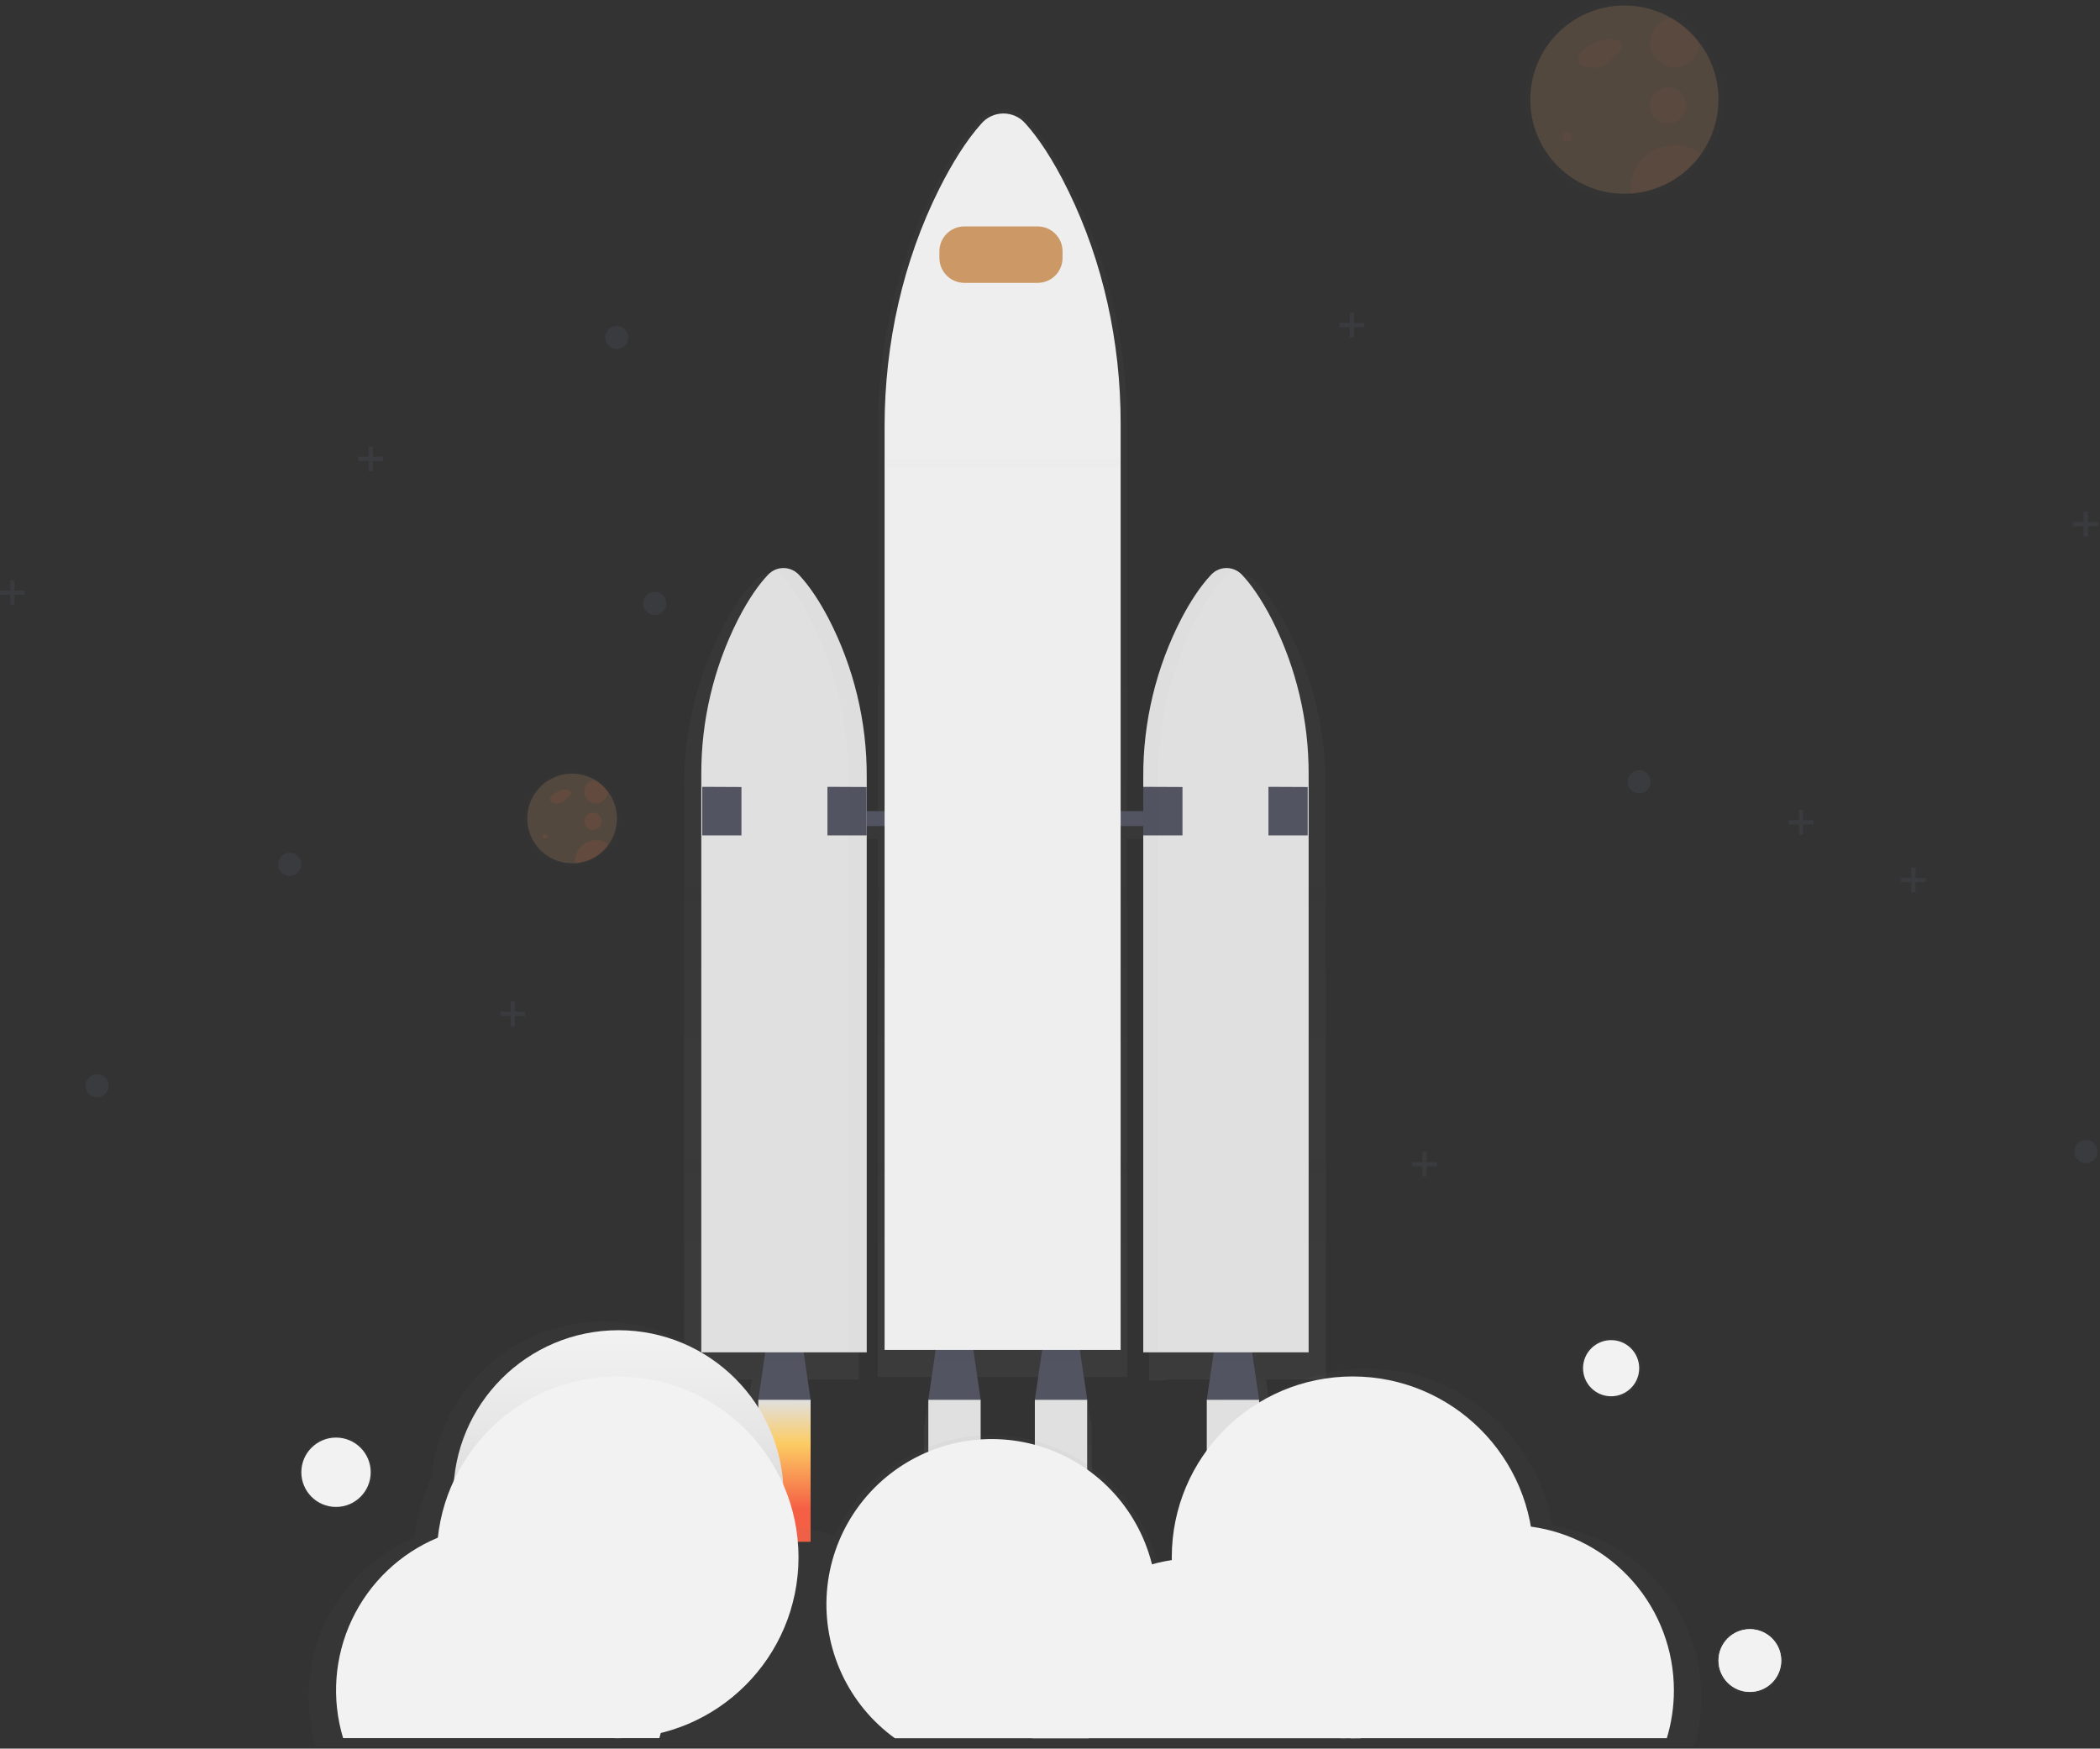 <svg width="926" height="771" viewBox="0 0 926 771" fill="none" xmlns="http://www.w3.org/2000/svg">
<rect x="0" y="0" width="926" height="771" fill="#333333" stroke="none"/>
<g clip-path="url(#clip0)">
<g opacity="0.7">
<path opacity="0.7" d="M584.59 346.63C584.671 322.265 578.837 298.244 567.59 276.63C562.25 266.48 557.38 260.17 553.59 256.3C552.161 254.784 550.294 253.753 548.25 253.349C546.207 252.946 544.088 253.191 542.19 254.05C540.673 254.585 539.303 255.469 538.19 256.63C533.12 261.88 528.54 268.82 524.54 276.21C512.708 298.329 506.566 323.045 506.67 348.13V363.19H497.01V188.19C497.01 151.51 488.8 115.32 472.72 83.19C465.1 67.98 458.15 58.53 452.8 52.72C451.504 51.243 449.908 50.06 448.117 49.249C446.327 48.438 444.385 48.019 442.42 48.019C440.455 48.019 438.513 48.438 436.723 49.249C434.933 50.06 433.336 51.243 432.04 52.72C424.8 60.59 418.27 70.99 412.56 82.05C395.65 114.84 387.06 152.05 387.06 189.82V363.19H378.71V347.41C378.814 322.325 372.672 297.609 360.84 275.49C356.84 268.11 352.26 261.17 347.19 255.91C345.731 254.373 343.821 253.339 341.736 252.958C339.651 252.577 337.499 252.868 335.59 253.79L335.94 253.98C334.716 254.521 333.608 255.296 332.68 256.26C328.93 260.13 324.06 266.44 318.68 276.59C307.433 298.204 301.6 322.225 301.68 346.59V608.23H331.48L328.23 629.74V694.05H352.59V629.74L349.34 608.23H378.71V369.96H387.06V607.16H410.86L407.44 629.73V694.05H431.81V629.74L428.39 607.17H460.46L457.04 629.74V694.05H481.41V629.74L477.99 607.17H496.99V369.96H506.65V608.59H514.48V608.23H540.37L537.12 629.74V694.05H561.49V629.74L558.24 608.23H584.59V346.63Z" fill="url(#paint0_linear)"/>
</g>
<path d="M357.44 617.2H334.37L338.49 589.19H353.32L357.44 617.2Z" fill="#535461"/>
<g opacity="0.1">
<path opacity="0.1" d="M337.34 600.31H354.47L353.32 592.48H338.49L337.34 600.31Z" fill="black"/>
</g>
<path d="M555.2 617.2H532.13L536.25 589.19H551.08L555.2 617.2Z" fill="#535461"/>
<g opacity="0.1">
<path opacity="0.1" d="M535.1 600.31H552.23L551.08 592.48H536.25L535.1 600.31Z" fill="black"/>
</g>
<path d="M432.43 617.2H409.35L413.47 589.19H428.31L432.43 617.2Z" fill="#535461"/>
<g opacity="0.1">
<path opacity="0.1" d="M412.32 600.31H429.46L428.31 592.48H413.47L412.32 600.31Z" fill="black"/>
</g>
<path d="M479.39 617.2H456.32L460.44 589.19H475.27L479.39 617.2Z" fill="#535461"/>
<g opacity="0.1">
<path opacity="0.1" d="M459.29 600.31H476.43L475.27 592.48H460.44L459.29 600.31Z" fill="black"/>
</g>
<path d="M522.24 357.64H357.44V364.23H522.24V357.64Z" fill="#535461"/>
<path d="M547.72 253.51C546.849 252.549 545.787 251.78 544.601 251.255C543.415 250.729 542.132 250.457 540.835 250.457C539.538 250.457 538.255 250.729 537.069 251.255C535.883 251.78 534.821 252.549 533.95 253.51C529.15 258.62 524.82 265.38 521.03 272.57C509.815 294.192 504.012 318.212 504.12 342.57V596.26H577.05V341.52C577.142 317.83 571.621 294.456 560.94 273.31C555.88 263.43 551.27 257.28 547.72 253.51Z" fill="#E0E0E0"/>
<path d="M338.59 253.51C339.461 252.549 340.523 251.78 341.709 251.255C342.895 250.729 344.178 250.457 345.475 250.457C346.772 250.457 348.055 250.729 349.241 251.255C350.427 251.78 351.489 252.549 352.36 253.51C357.16 258.62 361.49 265.38 365.28 272.57C376.495 294.192 382.298 318.212 382.19 342.57V596.26H309.24V341.52C309.148 317.83 314.669 294.456 325.35 273.31C330.4 263.43 335.01 257.28 338.59 253.51Z" fill="#E0E0E0"/>
<path d="M309.65 346.93L326.95 347.01V368.35H309.65V346.93Z" fill="#535461"/>
<path d="M364.86 346.93L382.16 347.01V368.35H364.86V346.93Z" fill="#535461"/>
<path d="M504.11 346.93L521.42 347.01V368.35H504.11V346.93Z" fill="#535461"/>
<path d="M559.32 346.93L576.63 347.01V368.35H559.32V346.93Z" fill="#535461"/>
<g opacity="0.1">
<path opacity="0.1" d="M365.25 272.24C361.47 265.05 357.13 258.29 352.33 253.18C350.974 251.682 349.164 250.669 347.178 250.295C345.192 249.921 343.138 250.207 341.33 251.11C342.372 251.63 343.313 252.331 344.11 253.18C348.91 258.29 353.24 265.05 357.03 272.24C368.245 293.862 374.048 317.882 373.94 342.24V595.91H382.18V342.27C382.287 317.901 376.477 293.869 365.25 272.24V272.24Z" fill="black"/>
</g>
<g opacity="0.1">
<path opacity="0.1" d="M527.59 272.94C531.37 265.75 535.71 258.99 540.51 253.88C541.409 252.913 542.494 252.137 543.7 251.6C541.917 250.819 539.934 250.619 538.032 251.029C536.129 251.438 534.404 252.435 533.1 253.88C528.3 258.99 523.97 265.75 520.18 272.94C508.965 294.562 503.162 318.582 503.27 342.94V596.61H510.69V342.98C510.573 318.61 516.372 294.575 527.59 272.94V272.94Z" fill="black"/>
</g>
<path d="M357.44 617.2H334.37V679.82H357.44V617.2Z" fill="url(#paint1_linear)"/>
<path d="M432.42 617.2H409.35V679.82H432.42V617.2Z" fill="url(#paint2_linear)"/>
<path d="M479.39 617.2H456.32V679.82H479.39V617.2Z" fill="url(#paint3_linear)"/>
<path d="M555.2 617.2H532.13V679.82H555.2V617.2Z" fill="url(#paint4_linear)"/>
<path d="M452.29 54.61C451.085 53.178 449.581 52.026 447.884 51.236C446.186 50.446 444.337 50.036 442.465 50.036C440.593 50.036 438.744 50.446 437.046 51.236C435.349 52.026 433.845 53.178 432.64 54.61C425.79 62.27 419.64 72.4 414.2 83.18C398.2 115.12 390.06 151.37 390.06 188.13V595.22H494.15V186.49C494.15 150.77 486.38 115.49 471.15 84.28C463.94 69.47 457.36 60.27 452.29 54.61Z" fill="#EEEEEE"/>
<path d="M457.54 99.83H425.23C419.155 99.83 414.23 104.755 414.23 110.83V113.72C414.23 119.795 419.155 124.72 425.23 124.72H457.54C463.615 124.72 468.54 119.795 468.54 113.72V110.83C468.54 104.755 463.615 99.83 457.54 99.83Z" fill="#CC9966"/>
<g opacity="0.7">
<path opacity="0.7" d="M684.59 672.98C681.174 652.386 670.123 633.834 653.64 621.024C637.157 608.214 616.452 602.086 595.651 603.861C574.851 605.636 555.484 615.184 541.409 630.602C527.335 646.019 519.587 666.175 519.71 687.05C519.71 687.46 519.71 687.86 519.71 688.27C516.64 688.735 513.601 689.386 510.61 690.22C506.779 674.964 498.3 661.277 486.347 651.054C474.393 640.831 459.556 634.577 443.891 633.159C428.226 631.741 412.508 635.228 398.913 643.138C385.318 651.049 374.518 662.991 368.01 677.31C361.302 674.722 354.256 673.112 347.09 672.53V672.53C345.947 666.041 344.03 659.712 341.38 653.68C340.136 634.646 331.762 616.781 317.928 603.648C304.094 590.516 285.817 583.082 266.744 582.83C247.672 582.577 229.205 589.525 215.028 602.287C200.851 615.048 192.007 632.686 190.26 651.68C186.333 659.995 183.826 668.908 182.84 678.05C165.481 685.272 151.422 698.682 143.387 715.679C135.352 732.677 133.913 752.052 139.35 770.05H746.93C750.097 759.552 750.951 748.493 749.432 737.633C747.913 726.774 744.059 716.373 738.133 707.146C732.208 697.92 724.353 690.088 715.11 684.19C705.866 678.291 695.454 674.467 684.59 672.98V672.98Z" fill="url(#paint5_linear)"/>
</g>
<path d="M272.71 732.18C312.933 732.18 345.54 699.573 345.54 659.35C345.54 619.127 312.933 586.52 272.71 586.52C232.487 586.52 199.88 619.127 199.88 659.35C199.88 699.573 232.487 732.18 272.71 732.18Z" fill="url(#paint6_linear)"/>
<path d="M272.35 766.41C316.395 766.41 352.1 730.705 352.1 686.66C352.1 642.615 316.395 606.91 272.35 606.91C228.305 606.91 192.6 642.615 192.6 686.66C192.6 730.705 228.305 766.41 272.35 766.41Z" fill="url(#paint7_linear)"/>
<path d="M596.45 766.41C640.495 766.41 676.2 730.705 676.2 686.66C676.2 642.615 640.495 606.91 596.45 606.91C552.405 606.91 516.7 642.615 516.7 686.66C516.7 730.705 552.405 766.41 596.45 766.41Z" fill="url(#paint8_linear)"/>
<path d="M592.44 766.41C632.663 766.41 665.27 733.803 665.27 693.58C665.27 653.357 632.663 620.75 592.44 620.75C552.217 620.75 519.61 653.357 519.61 693.58C519.61 733.803 552.217 766.41 592.44 766.41Z" fill="url(#paint9_linear)"/>
<path d="M510.14 707.42C510.152 718.937 507.427 730.292 502.19 740.55C496.954 750.808 489.355 759.674 480.02 766.42H394.59C384.478 759.112 376.413 749.329 371.166 738.01C365.919 726.691 363.667 714.214 364.625 701.775C365.583 689.336 369.719 677.351 376.637 666.968C383.555 656.586 393.023 648.154 404.135 642.48C415.246 636.806 427.628 634.08 440.095 634.564C452.561 635.048 464.695 638.724 475.333 645.242C485.972 651.76 494.758 660.9 500.851 671.787C506.944 682.675 510.139 694.944 510.13 707.42H510.14Z" fill="url(#paint10_linear)"/>
<path d="M600.46 759.86C600.46 762.04 600.363 764.197 600.17 766.33C600.178 766.36 600.178 766.39 600.17 766.42H455.09C454.89 764.26 454.79 762.07 454.79 759.87C454.778 742.442 461.021 725.589 472.384 712.376C483.748 699.162 499.477 690.466 516.71 687.87C520.311 687.328 523.948 687.054 527.59 687.05C529.45 687.05 531.3 687.12 533.13 687.25C546.184 688.248 558.728 692.744 569.444 700.265C580.16 707.785 588.653 718.053 594.03 729.99C594.33 730.65 594.62 731.32 594.89 731.99C598.568 740.821 600.461 750.293 600.46 759.86V759.86Z" fill="url(#paint11_linear)"/>
<path d="M738.11 745.29C738.118 752.445 737.067 759.563 734.99 766.41H595.59C592.22 755.211 591.579 743.368 593.72 731.87C593.84 731.24 593.96 730.6 594.1 729.98C597.609 713.697 606.592 699.108 619.551 688.644C632.51 678.179 648.663 672.471 665.32 672.47C667.61 672.47 669.86 672.57 672.09 672.79C673.09 672.87 674.09 672.99 675.09 673.12C692.546 675.495 708.549 684.116 720.136 697.385C731.723 710.654 738.109 727.674 738.11 745.29V745.29Z" fill="url(#paint12_linear)"/>
<path d="M290.72 766.42C290.96 765.66 291.17 764.9 291.38 764.13C294.695 751.73 294.677 738.674 291.327 726.284C287.977 713.893 281.414 702.607 272.302 693.567C263.19 684.527 251.852 678.054 239.435 674.802C227.019 671.551 213.963 671.636 201.59 675.05C198.693 675.845 195.85 676.827 193.08 677.99C176.401 684.929 162.892 697.814 155.172 714.147C147.453 730.48 146.073 749.097 151.3 766.39H290.72V766.42Z" fill="url(#paint13_linear)"/>
<g opacity="0.7">
<path opacity="0.7" d="M710.43 616.63C717.809 616.63 723.79 610.649 723.79 603.27C723.79 595.891 717.809 589.91 710.43 589.91C703.052 589.91 697.07 595.891 697.07 603.27C697.07 610.649 703.052 616.63 710.43 616.63Z" fill="url(#paint14_linear)"/>
</g>
<path d="M710.43 615.65C717.267 615.65 722.81 610.107 722.81 603.27C722.81 596.433 717.267 590.89 710.43 590.89C703.593 590.89 698.05 596.433 698.05 603.27C698.05 610.107 703.593 615.65 710.43 615.65Z" fill="url(#paint15_linear)"/>
<g opacity="0.7">
<path opacity="0.7" d="M771.61 746.75C779.657 746.75 786.18 740.227 786.18 732.18C786.18 724.133 779.657 717.61 771.61 717.61C763.563 717.61 757.04 724.133 757.04 732.18C757.04 740.227 763.563 746.75 771.61 746.75Z" fill="url(#paint16_linear)"/>
</g>
<path d="M771.61 746.02C779.254 746.02 785.45 739.824 785.45 732.18C785.45 724.536 779.254 718.34 771.61 718.34C763.966 718.34 757.77 724.536 757.77 732.18C757.77 739.824 763.966 746.02 771.61 746.02Z" fill="url(#paint17_linear)"/>
<g opacity="0.7">
<path opacity="0.7" d="M148.17 665.16C157.012 665.16 164.18 657.992 164.18 649.15C164.18 640.308 157.012 633.14 148.17 633.14C139.328 633.14 132.16 640.308 132.16 649.15C132.16 657.992 139.328 665.16 148.17 665.16Z" fill="url(#paint18_linear)"/>
</g>
<path d="M148.17 664.44C156.614 664.44 163.46 657.594 163.46 649.15C163.46 640.706 156.614 633.86 148.17 633.86C139.726 633.86 132.88 640.706 132.88 649.15C132.88 657.594 139.726 664.44 148.17 664.44Z" fill="url(#paint19_linear)"/>
<g opacity="0.4">
<path opacity="0.4" d="M751.32 17.47C747.771 12.781 743.325 8.844 738.24 5.89C732.407 2.538 725.881 0.571 719.167 0.14C712.452 -0.29 705.729 0.828 699.515 3.408C693.301 5.988 687.763 9.961 683.329 15.02C678.894 20.08 675.681 26.091 673.937 32.589C672.194 39.087 671.967 45.9 673.273 52.499C674.58 59.099 677.385 65.311 681.473 70.655C685.561 75.999 690.822 80.332 696.85 83.32C702.878 86.309 709.512 87.872 716.24 87.89C717.17 87.89 718.1 87.89 719.02 87.8C726.936 87.301 734.569 84.667 741.108 80.177C747.647 75.689 752.848 69.512 756.158 62.304C759.469 55.097 760.765 47.127 759.91 39.242C759.054 31.357 756.079 23.85 751.3 17.52L751.32 17.47Z" fill="url(#paint20_linear)"/>
</g>
<path opacity="0.2" d="M757.77 43.92C757.771 54.474 753.751 64.633 746.529 72.329C739.306 80.025 729.423 84.681 718.89 85.35C718.02 85.41 717.14 85.44 716.26 85.44C709.895 85.436 703.616 83.969 697.909 81.151C692.201 78.333 687.218 74.24 683.345 69.19C679.471 64.139 676.812 58.264 675.571 52.022C674.33 45.778 674.542 39.334 676.189 33.185C677.837 27.037 680.876 21.35 685.073 16.564C689.269 11.778 694.509 8.021 700.389 5.584C706.269 3.147 712.631 2.094 718.983 2.508C725.335 2.922 731.506 4.79 737.02 7.97V7.97C741.829 10.763 746.034 14.485 749.39 18.92V18.92C754.84 26.114 757.783 34.895 757.77 43.92V43.92Z" fill="#CC9966"/>
<path opacity="0.05" d="M706.04 17.59C703.896 18.515 701.826 19.605 699.85 20.85C698.531 21.582 697.398 22.608 696.54 23.85C696.121 24.473 695.891 25.203 695.877 25.953C695.862 26.703 696.065 27.442 696.46 28.08C697.46 29.46 699.46 29.68 701.13 29.77C702.665 30.096 704.259 30.009 705.749 29.517C707.239 29.025 708.571 28.146 709.61 26.97L713.18 23.73C714.42 22.61 715.78 21.06 715.24 19.48C714.83 18.27 713.47 17.68 712.24 17.48C709.172 16.876 705.988 17.436 703.31 19.05" fill="#F55F44"/>
<path opacity="0.05" d="M691.13 62.49C692.334 62.49 693.31 61.514 693.31 60.31C693.31 59.106 692.334 58.13 691.13 58.13C689.926 58.13 688.95 59.106 688.95 60.31C688.95 61.514 689.926 62.49 691.13 62.49Z" fill="#F55F44"/>
<path opacity="0.05" d="M735.56 54.48C739.984 54.48 743.57 50.894 743.57 46.47C743.57 42.046 739.984 38.46 735.56 38.46C731.136 38.46 727.55 42.046 727.55 46.47C727.55 50.894 731.136 54.48 735.56 54.48Z" fill="#F55F44"/>
<path opacity="0.05" d="M749.4 18.91C749.368 21.003 748.736 23.043 747.579 24.787C746.422 26.531 744.788 27.907 742.872 28.749C740.956 29.592 738.838 29.867 736.771 29.541C734.703 29.216 732.772 28.303 731.208 26.912C729.644 25.521 728.512 23.71 727.947 21.695C727.382 19.68 727.408 17.544 728.021 15.543C728.634 13.541 729.809 11.758 731.406 10.405C733.003 9.052 734.955 8.186 737.03 7.91V7.91C741.844 10.718 746.049 14.457 749.4 18.91V18.91Z" fill="#F55F44"/>
<path opacity="0.05" d="M750.2 67.83C746.629 72.911 741.961 77.124 736.541 80.157C731.121 83.19 725.089 84.965 718.89 85.35C718.84 84.78 718.81 84.2 718.81 83.62C718.811 79.976 719.825 76.405 721.737 73.303C723.65 70.202 726.386 67.692 729.641 66.055C732.896 64.418 736.542 63.717 740.172 64.03C743.802 64.343 747.274 65.659 750.2 67.83V67.83Z" fill="#F55F44"/>
<path opacity="0.25" d="M722.81 349.82C725.627 349.82 727.91 347.537 727.91 344.72C727.91 341.903 725.627 339.62 722.81 339.62C719.993 339.62 717.71 341.903 717.71 344.72C717.71 347.537 719.993 349.82 722.81 349.82Z" fill="#535461"/>
<path opacity="0.25" d="M42.81 483.82C45.627 483.82 47.91 481.537 47.91 478.72C47.91 475.903 45.627 473.62 42.81 473.62C39.993 473.62 37.71 475.903 37.71 478.72C37.71 481.537 39.993 483.82 42.81 483.82Z" fill="#535461"/>
<path opacity="0.25" d="M919.81 512.82C922.627 512.82 924.91 510.537 924.91 507.72C924.91 504.903 922.627 502.62 919.81 502.62C916.993 502.62 914.71 504.903 914.71 507.72C914.71 510.537 916.993 512.82 919.81 512.82Z" fill="#535461"/>
<path opacity="0.25" d="M288.73 271.16C291.547 271.16 293.83 268.877 293.83 266.06C293.83 263.243 291.547 260.96 288.73 260.96C285.913 260.96 283.63 263.243 283.63 266.06C283.63 268.877 285.913 271.16 288.73 271.16Z" fill="#535461"/>
<path opacity="0.25" d="M271.98 153.9C274.797 153.9 277.08 151.617 277.08 148.8C277.08 145.983 274.797 143.7 271.98 143.7C269.163 143.7 266.88 145.983 266.88 148.8C266.88 151.617 269.163 153.9 271.98 153.9Z" fill="#535461"/>
<path opacity="0.25" d="M127.77 386.23C130.587 386.23 132.87 383.947 132.87 381.13C132.87 378.313 130.587 376.03 127.77 376.03C124.953 376.03 122.67 378.313 122.67 381.13C122.67 383.947 124.953 386.23 127.77 386.23Z" fill="#535461"/>
<path opacity="0.25" d="M849.18 387.12H844.64V382.59H842.79V387.12H838.25V388.98H842.79V393.51H844.64V388.98H849.18V387.12Z" fill="#535461"/>
<path opacity="0.25" d="M925.18 230.12H920.64V225.59H918.79V230.12H914.25V231.98H918.79V236.51H920.64V231.98H925.18V230.12Z" fill="#535461"/>
<path opacity="0.25" d="M601.55 142.41H597.01V137.87H595.16V142.41H590.62V144.26H595.16V148.8H597.01V144.26H601.55V142.41Z" fill="#535461"/>
<path opacity="0.25" d="M799.65 361.63H795.11V357.1H793.26V361.63H788.73V363.49H793.26V368.02H795.11V363.49H799.65V361.63Z" fill="#535461"/>
<path opacity="0.25" d="M633.59 512.39H629.06V507.86H627.21V512.39H622.67V514.25H627.21V518.78H629.06V514.25H633.59V512.39Z" fill="#535461"/>
<path opacity="0.25" d="M168.93 201.4H164.39V196.87H162.54V201.4H158V203.25H162.54V207.79H164.39V203.25H168.93V201.4Z" fill="#535461"/>
<path opacity="0.25" d="M10.93 260.4H6.39V255.87H4.54V260.4H0V262.25H4.54V266.79H6.39V262.25H10.93V260.4Z" fill="#535461"/>
<path opacity="0.25" d="M231.56 446.12H227.02V441.58H225.17V446.12H220.64V447.97H225.17V452.51H227.02V447.97H231.56V446.12Z" fill="#535461"/>
<path d="M771.61 746.02C779.254 746.02 785.45 739.824 785.45 732.18C785.45 724.536 779.254 718.34 771.61 718.34C763.966 718.34 757.77 724.536 757.77 732.18C757.77 739.824 763.966 746.02 771.61 746.02Z" fill="url(#paint21_linear)"/>
<g opacity="0.4">
<path opacity="0.4" d="M268.96 348.32C267.27 346.085 265.152 344.208 262.73 342.8C259.952 341.183 256.838 340.228 253.631 340.009C250.424 339.79 247.209 340.313 244.237 341.537C241.264 342.762 238.614 344.655 236.492 347.07C234.37 349.485 232.833 352.356 232 355.461C231.167 358.566 231.061 361.821 231.69 364.973C232.319 368.126 233.666 371.091 235.627 373.639C237.588 376.186 240.109 378.248 242.995 379.663C245.882 381.079 249.055 381.81 252.27 381.8C252.71 381.8 253.16 381.8 253.59 381.8C257.358 381.559 260.991 380.303 264.103 378.164C267.215 376.025 269.69 373.084 271.266 369.653C272.842 366.222 273.459 362.428 273.053 358.673C272.647 354.919 271.233 351.345 268.96 348.33V348.32Z" fill="url(#paint22_linear)"/>
</g>
<path opacity="0.2" d="M272.03 360.92C272.03 365.947 270.115 370.785 266.675 374.45C263.234 378.115 258.527 380.332 253.51 380.65C253.1 380.65 252.68 380.65 252.26 380.65C249.229 380.647 246.24 379.947 243.522 378.604C240.805 377.262 238.433 375.312 236.589 372.907C234.745 370.501 233.479 367.704 232.889 364.731C232.298 361.758 232.399 358.689 233.184 355.762C233.969 352.834 235.416 350.126 237.414 347.847C239.412 345.568 241.907 343.779 244.707 342.618C247.507 341.457 250.536 340.955 253.56 341.151C256.585 341.348 259.524 342.237 262.15 343.75V343.75C264.439 345.08 266.441 346.851 268.04 348.96V348.96C270.646 352.401 272.048 356.604 272.03 360.92V360.92Z" fill="#CC9966"/>
<path opacity="0.1" d="M247.39 348.38C246.351 348.817 245.348 349.336 244.39 349.93C243.762 350.273 243.222 350.755 242.81 351.34C242.62 351.639 242.518 351.986 242.518 352.34C242.518 352.694 242.62 353.041 242.81 353.34C243.101 353.625 243.45 353.844 243.833 353.982C244.216 354.12 244.624 354.174 245.03 354.14C245.755 354.288 246.506 354.244 247.208 354.01C247.91 353.777 248.538 353.363 249.03 352.81L250.73 351.27C251.32 350.73 251.97 350 251.73 349.27C251.596 348.994 251.393 348.757 251.141 348.582C250.889 348.407 250.596 348.299 250.29 348.27C248.829 347.984 247.315 348.252 246.04 349.02" fill="#F55F44"/>
<path opacity="0.1" d="M240.29 369.76C240.864 369.76 241.33 369.294 241.33 368.72C241.33 368.146 240.864 367.68 240.29 367.68C239.716 367.68 239.25 368.146 239.25 368.72C239.25 369.294 239.716 369.76 240.29 369.76Z" fill="#F55F44"/>
<path opacity="0.1" d="M261.45 365.95C263.56 365.95 265.27 364.24 265.27 362.13C265.27 360.02 263.56 358.31 261.45 358.31C259.34 358.31 257.63 360.02 257.63 362.13C257.63 364.24 259.34 365.95 261.45 365.95Z" fill="#F55F44"/>
<path opacity="0.1" d="M268.04 349.05C268.027 350.046 267.729 351.018 267.18 351.849C266.631 352.68 265.855 353.336 264.944 353.739C264.033 354.142 263.025 354.275 262.041 354.122C261.057 353.969 260.137 353.536 259.391 352.876C258.646 352.215 258.106 351.354 257.836 350.395C257.565 349.436 257.576 348.42 257.867 347.467C258.157 346.514 258.715 345.665 259.475 345.02C260.234 344.375 261.163 343.962 262.15 343.83V343.83C264.44 345.163 266.442 346.937 268.04 349.05V349.05Z" fill="#F55F44"/>
<path opacity="0.1" d="M268.43 372.31C266.73 374.731 264.507 376.739 261.926 378.184C259.345 379.629 256.472 380.476 253.52 380.66C253.52 380.39 253.52 380.11 253.52 379.83C253.514 378.086 253.995 376.376 254.909 374.891C255.822 373.406 257.132 372.205 258.691 371.424C260.249 370.642 261.995 370.311 263.731 370.468C265.468 370.624 267.126 371.262 268.52 372.31H268.43Z" fill="#F55F44"/>
<g opacity="0.1">
<path opacity="0.1" d="M493.59 202.05H390.59V206.05H493.59V202.05Z" fill="black"/>
</g>
</g>
<defs>
<linearGradient id="paint0_linear" x1="443.14" y1="694.05" x2="443.14" y2="48.05" gradientUnits="userSpaceOnUse">
<stop stop-color="#808080" stop-opacity="0.25"/>
<stop offset="0.54" stop-color="#808080" stop-opacity="0.12"/>
<stop offset="1" stop-color="#808080" stop-opacity="0.1"/>
</linearGradient>
<linearGradient id="paint1_linear" x1="345.9" y1="617.2" x2="345.9" y2="679.83" gradientUnits="userSpaceOnUse">
<stop stop-color="#E0E0E0"/>
<stop offset="0.31" stop-color="#FCCC63"/>
<stop offset="0.77" stop-color="#F55F44"/>
</linearGradient>
<linearGradient id="paint2_linear" x1="10119.3" y1="39266.3" x2="10119.3" y2="43188.1" gradientUnits="userSpaceOnUse">
<stop stop-color="#E0E0E0"/>
<stop offset="0.31" stop-color="#FCCC63"/>
<stop offset="0.77" stop-color="#F55F44"/>
</linearGradient>
<linearGradient id="paint3_linear" x1="11249.9" y1="39266.3" x2="11249.9" y2="43188.1" gradientUnits="userSpaceOnUse">
<stop stop-color="#E0E0E0"/>
<stop offset="0.31" stop-color="#FCCC63"/>
<stop offset="0.77" stop-color="#F55F44"/>
</linearGradient>
<linearGradient id="paint4_linear" x1="13074.6" y1="39266.3" x2="13074.6" y2="43188.1" gradientUnits="userSpaceOnUse">
<stop stop-color="#E0E0E0"/>
<stop offset="0.31" stop-color="#FCCC63"/>
<stop offset="0.77" stop-color="#F55F44"/>
</linearGradient>
<linearGradient id="paint5_linear" x1="356626" y1="156927" x2="356626" y2="121867" gradientUnits="userSpaceOnUse">
<stop stop-color="#808080" stop-opacity="0.25"/>
<stop offset="0.54" stop-color="#808080" stop-opacity="0.12"/>
<stop offset="1" stop-color="#808080" stop-opacity="0.1"/>
</linearGradient>
<linearGradient id="paint6_linear" x1="272.71" y1="586.52" x2="272.71" y2="732.18" gradientUnits="userSpaceOnUse">
<stop stop-color="#F2F2F2"/>
<stop offset="0.31" stop-color="#E6E6E6"/>
<stop offset="0.77" stop-color="#CCCCCC"/>
</linearGradient>
<linearGradient id="paint7_linear" x1="43632.4" y1="97409.1" x2="43632.4" y2="122849" gradientUnits="userSpaceOnUse">
<stop stop-color="#F2F2F2"/>
<stop offset="0.31" stop-color="#E6E6E6"/>
<stop offset="0.77" stop-color="#CCCCCC"/>
</linearGradient>
<linearGradient id="paint8_linear" x1="95650.5" y1="97409.1" x2="95650.5" y2="122849" gradientUnits="userSpaceOnUse">
<stop stop-color="#F2F2F2"/>
<stop offset="0.31" stop-color="#E6E6E6"/>
<stop offset="0.77" stop-color="#CCCCCC"/>
</linearGradient>
<linearGradient id="paint9_linear" x1="86814.4" y1="91039.2" x2="86814.4" y2="112256" gradientUnits="userSpaceOnUse">
<stop stop-color="#F2F2F2"/>
<stop offset="0.31" stop-color="#E6E6E6"/>
<stop offset="0.77" stop-color="#CCCCCC"/>
</linearGradient>
<linearGradient id="paint10_linear" x1="84118.4" y1="92911.4" x2="84118.4" y2="110301" gradientUnits="userSpaceOnUse">
<stop stop-color="#F2F2F2"/>
<stop offset="0.31" stop-color="#E6E6E6"/>
<stop offset="0.77" stop-color="#CCCCCC"/>
</linearGradient>
<linearGradient id="paint11_linear" x1="97329.7" y1="60371.7" x2="97329.7" y2="66672.9" gradientUnits="userSpaceOnUse">
<stop stop-color="#F2F2F2"/>
<stop offset="0.31" stop-color="#E6E6E6"/>
<stop offset="0.77" stop-color="#CCCCCC"/>
</linearGradient>
<linearGradient id="paint12_linear" x1="117488" y1="69944.8" x2="117488" y2="78771.4" gradientUnits="userSpaceOnUse">
<stop stop-color="#F2F2F2"/>
<stop offset="0.31" stop-color="#E6E6E6"/>
<stop offset="0.77" stop-color="#CCCCCC"/>
</linearGradient>
<linearGradient id="paint13_linear" x1="52358.2" y1="69985.2" x2="52358.2" y2="78816.9" gradientUnits="userSpaceOnUse">
<stop stop-color="#F2F2F2"/>
<stop offset="0.31" stop-color="#E6E6E6"/>
<stop offset="0.77" stop-color="#CCCCCC"/>
</linearGradient>
<linearGradient id="paint14_linear" x1="19679.7" y1="17066.3" x2="19679.7" y2="16352.3" gradientUnits="userSpaceOnUse">
<stop stop-color="#808080" stop-opacity="0.25"/>
<stop offset="0.54" stop-color="#808080" stop-opacity="0.12"/>
<stop offset="1" stop-color="#808080" stop-opacity="0.1"/>
</linearGradient>
<linearGradient id="paint15_linear" x1="18288.3" y1="15221.3" x2="18288.3" y2="15834.4" gradientUnits="userSpaceOnUse">
<stop stop-color="#F2F2F2"/>
<stop offset="0.31" stop-color="#E6E6E6"/>
<stop offset="0.77" stop-color="#CCCCCC"/>
</linearGradient>
<linearGradient id="paint16_linear" x1="23241.8" y1="22477.9" x2="23241.8" y2="21629.1" gradientUnits="userSpaceOnUse">
<stop stop-color="#808080" stop-opacity="0.25"/>
<stop offset="0.54" stop-color="#808080" stop-opacity="0.12"/>
<stop offset="1" stop-color="#808080" stop-opacity="0.1"/>
</linearGradient>
<linearGradient id="paint17_linear" x1="771.61" y1="718.34" x2="771.61" y2="746.02" gradientUnits="userSpaceOnUse">
<stop stop-color="#F2F2F2"/>
<stop offset="0.31" stop-color="#E0E0E0"/>
<stop offset="0.77" stop-color="#B3B3B3"/>
</linearGradient>
<linearGradient id="paint18_linear" x1="4876.56" y1="21931.5" x2="4876.56" y2="20906.3" gradientUnits="userSpaceOnUse">
<stop stop-color="#808080" stop-opacity="0.25"/>
<stop offset="0.54" stop-color="#808080" stop-opacity="0.12"/>
<stop offset="1" stop-color="#808080" stop-opacity="0.1"/>
</linearGradient>
<linearGradient id="paint19_linear" x1="4663.92" y1="20017.3" x2="4663.92" y2="20952.8" gradientUnits="userSpaceOnUse">
<stop stop-color="#F2F2F2"/>
<stop offset="0.31" stop-color="#E6E6E6"/>
<stop offset="0.77" stop-color="#CCCCCC"/>
</linearGradient>
<linearGradient id="paint20_linear" x1="75563.8" y1="13421.1" x2="75563.8" y2="5705.25" gradientUnits="userSpaceOnUse">
<stop stop-color="#808080" stop-opacity="0.25"/>
<stop offset="0.54" stop-color="#808080" stop-opacity="0.12"/>
<stop offset="1" stop-color="#808080" stop-opacity="0.1"/>
</linearGradient>
<linearGradient id="paint21_linear" x1="22115.9" y1="20602" x2="22115.9" y2="21368.2" gradientUnits="userSpaceOnUse">
<stop stop-color="#F2F2F2"/>
<stop offset="0.31" stop-color="#E6E6E6"/>
<stop offset="0.77" stop-color="#CCCCCC"/>
</linearGradient>
<linearGradient id="paint22_linear" x1="16554" y1="19033.7" x2="16554" y2="17283.1" gradientUnits="userSpaceOnUse">
<stop stop-color="#808080" stop-opacity="0.25"/>
<stop offset="0.54" stop-color="#808080" stop-opacity="0.12"/>
<stop offset="1" stop-color="#808080" stop-opacity="0.1"/>
</linearGradient>
<clipPath id="clip0">
<rect width="925.18" height="770.09" fill="white"/>
</clipPath>
</defs>
</svg>
